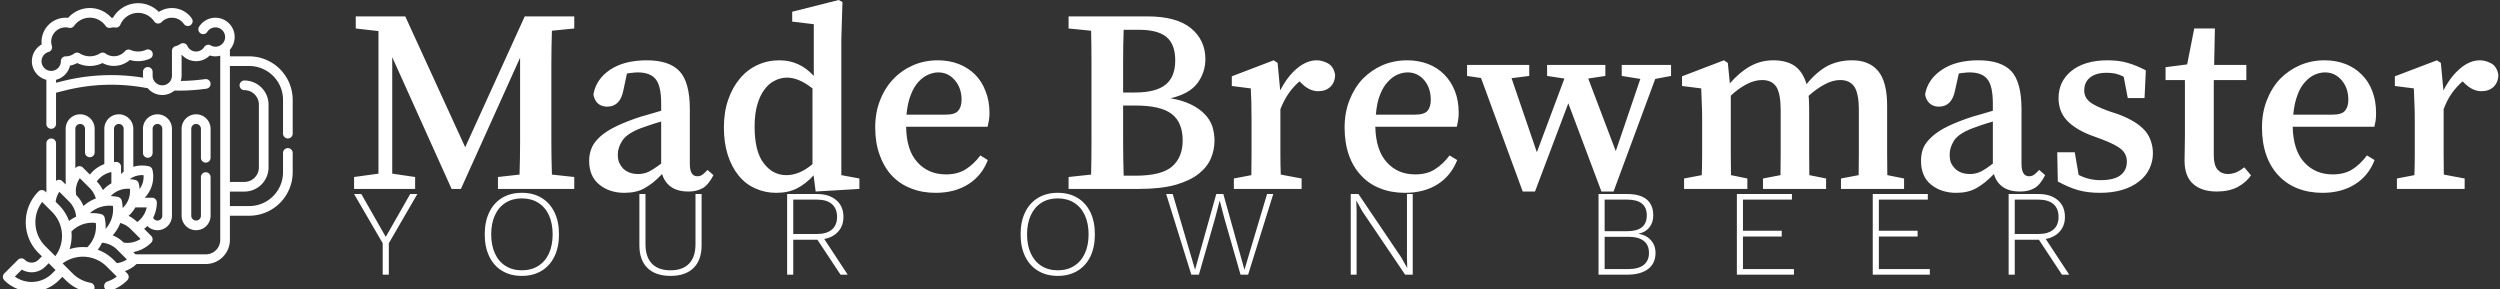 <svg data-v-423bf9ae="" xmlns="http://www.w3.org/2000/svg" viewBox="0 0 778 90" class="iconLeftSlogan"><rect x="0" y="0" width="778" height="90" fill="#333333" stroke="none"/><!----><!----><!----><g data-v-423bf9ae="" id="21be86e0-37dc-47bb-b98b-36d775db3b6d" fill="white" transform="matrix(5.792,0,0,5.792,108.104,-15.637)"><path d="M12.19 4.23L10.99 4.35L10.99 4.35Q10.96 5.24 10.96 6.13L10.96 6.13L10.96 6.13Q10.96 7.01 10.96 7.92L10.96 7.92L10.96 8.51L10.96 8.51Q10.96 9.41 10.96 10.30L10.96 10.30L10.96 10.30Q10.96 11.19 10.99 12.08L10.99 12.08L12.19 12.21L12.19 12.85L8.09 12.85L8.09 12.21L9.25 12.08L9.25 12.08Q9.28 11.20 9.28 10.31L9.28 10.31L9.28 10.31Q9.28 9.42 9.28 8.51L9.28 8.51L9.28 5.80L6.10 12.85L5.60 12.85L2.41 5.77L2.41 12.03L3.64 12.21L3.64 12.85L0.36 12.85L0.36 12.21L1.67 12.03L1.67 4.37L0.45 4.23L0.45 3.58L3.11 3.58L6.33 10.61L9.53 3.58L12.19 3.58L12.19 4.23ZM16.86 11.49L16.86 9.23L16.86 9.23Q16.53 9.32 16.25 9.42L16.25 9.42L16.25 9.42Q15.96 9.52 15.76 9.59L15.76 9.59L15.76 9.59Q15.01 9.88 14.77 10.26L14.77 10.26L14.77 10.26Q14.53 10.63 14.53 11.00L14.53 11.00L14.53 11.00Q14.53 11.28 14.61 11.45L14.61 11.45L14.61 11.45Q14.69 11.62 14.81 11.75L14.81 11.75L14.81 11.75Q15.12 12.05 15.62 12.05L15.62 12.05L15.62 12.05Q15.90 12.05 16.16 11.94L16.16 11.94L16.16 11.94Q16.42 11.82 16.86 11.49L16.86 11.49ZM19.35 11.83L19.67 12.11L19.67 12.11Q19.40 12.63 19.09 12.81L19.09 12.81L19.09 12.81Q18.77 12.99 18.33 12.99L18.33 12.99L18.33 12.99Q17.74 12.99 17.39 12.74L17.39 12.74L17.39 12.74Q17.04 12.49 16.91 12.05L16.91 12.05L16.91 12.05Q16.66 12.31 16.43 12.50L16.43 12.50L16.43 12.50Q16.20 12.68 15.97 12.81L15.97 12.81L15.97 12.81Q15.74 12.94 15.47 13.00L15.47 13.00L15.47 13.00Q15.20 13.06 14.88 13.06L14.88 13.06L14.88 13.06Q14.08 13.06 13.54 12.62L13.54 12.62L13.54 12.62Q12.99 12.18 12.99 11.34L12.99 11.34L12.99 11.34Q12.99 11.03 13.09 10.74L13.09 10.74L13.09 10.74Q13.19 10.44 13.46 10.16L13.46 10.16L13.46 10.16Q13.73 9.87 14.22 9.60L14.22 9.60L14.22 9.60Q14.70 9.34 15.46 9.07L15.46 9.07L15.46 9.07Q15.74 8.97 16.11 8.87L16.11 8.87L16.11 8.87Q16.48 8.76 16.86 8.65L16.86 8.65L16.86 8.27L16.86 8.27Q16.86 7.32 16.57 6.96L16.57 6.96L16.57 6.96Q16.28 6.59 15.60 6.59L15.60 6.59L15.60 6.59Q15.47 6.59 15.32 6.61L15.32 6.61L15.32 6.61Q15.18 6.62 15.02 6.65L15.02 6.65L14.83 7.55L14.83 7.55Q14.66 8.43 13.96 8.43L13.96 8.43L13.96 8.43Q13.65 8.43 13.45 8.25L13.45 8.25L13.45 8.25Q13.26 8.06 13.22 7.77L13.22 7.77L13.22 7.77Q13.36 6.96 14.11 6.45L14.11 6.45L14.11 6.45Q14.87 5.94 16.09 5.94L16.09 5.94L16.09 5.94Q17.29 5.94 17.84 6.52L17.84 6.52L17.84 6.52Q18.40 7.11 18.40 8.57L18.40 8.57L18.40 11.51L18.40 11.51Q18.40 12.17 18.80 12.17L18.80 12.17L18.80 12.17Q18.96 12.17 19.07 12.09L19.07 12.09L19.07 12.09Q19.18 12.01 19.28 11.90L19.28 11.90L19.35 11.83ZM24.99 11.52L24.99 7.45L24.99 7.45Q24.25 6.87 23.63 6.87L23.63 6.87L23.63 6.87Q23.28 6.87 22.97 7.03L22.97 7.03L22.97 7.03Q22.65 7.18 22.41 7.51L22.41 7.51L22.41 7.51Q22.16 7.84 22.02 8.34L22.02 8.34L22.02 8.34Q21.88 8.83 21.88 9.51L21.88 9.51L21.88 9.51Q21.88 10.84 22.37 11.47L22.37 11.47L22.37 11.47Q22.85 12.11 23.59 12.11L23.59 12.11L23.59 12.11Q24.29 12.11 24.99 11.52L24.99 11.52ZM26.54 12.11L27.51 12.29L27.51 12.85L25.16 12.99L25.05 12.12L25.05 12.12Q24.64 12.57 24.16 12.82L24.16 12.82L24.16 12.82Q23.69 13.06 23.04 13.06L23.04 13.06L23.04 13.06Q22.43 13.06 21.91 12.82L21.91 12.82L21.91 12.82Q21.39 12.59 21.02 12.13L21.02 12.13L21.02 12.13Q20.65 11.68 20.44 11.03L20.44 11.03L20.44 11.03Q20.23 10.37 20.23 9.55L20.23 9.55L20.23 9.55Q20.23 8.72 20.46 8.06L20.46 8.06L20.46 8.06Q20.69 7.39 21.09 6.92L21.09 6.92L21.09 6.92Q21.49 6.44 22.04 6.19L22.04 6.19L22.04 6.19Q22.58 5.94 23.21 5.94L23.21 5.94L23.21 5.94Q24.30 5.94 25.06 6.78L25.06 6.78L25.06 4.00L23.90 3.86L23.90 3.33L26.40 2.70L26.60 2.81L26.54 4.80L26.54 12.11ZM30.04 8.86L32.14 8.86L32.14 8.86Q32.65 8.86 32.82 8.65L32.82 8.65L32.82 8.65Q33.00 8.44 33.00 8.06L33.00 8.06L33.00 8.06Q33.00 7.43 32.64 7.01L32.64 7.01L32.64 7.01Q32.28 6.59 31.75 6.59L31.75 6.59L31.75 6.59Q31.49 6.59 31.21 6.71L31.21 6.71L31.21 6.71Q30.93 6.83 30.68 7.10L30.68 7.10L30.68 7.10Q30.44 7.36 30.27 7.80L30.27 7.80L30.27 7.80Q30.10 8.23 30.04 8.86L30.04 8.86ZM34.40 9.51L30.02 9.51L30.02 9.51Q30.04 10.78 30.63 11.42L30.63 11.42L30.63 11.42Q31.22 12.07 32.16 12.07L32.16 12.07L32.16 12.07Q32.80 12.07 33.23 11.79L33.23 11.79L33.23 11.79Q33.66 11.52 34.01 11.05L34.01 11.05L34.41 11.30L34.41 11.30Q34.09 12.14 33.36 12.60L33.36 12.60L33.36 12.60Q32.63 13.06 31.61 13.06L31.61 13.06L31.61 13.06Q30.87 13.06 30.28 12.82L30.28 12.82L30.28 12.82Q29.68 12.59 29.25 12.13L29.25 12.13L29.25 12.13Q28.83 11.68 28.60 11.03L28.60 11.03L28.60 11.03Q28.36 10.37 28.36 9.55L28.36 9.55L28.36 9.55Q28.36 8.75 28.62 8.09L28.62 8.09L28.62 8.09Q28.88 7.42 29.34 6.94L29.34 6.94L29.34 6.94Q29.79 6.47 30.41 6.20L30.41 6.20L30.41 6.20Q31.02 5.94 31.72 5.94L31.72 5.94L31.72 5.94Q32.34 5.94 32.85 6.14L32.85 6.14L32.85 6.14Q33.36 6.34 33.73 6.71L33.73 6.71L33.73 6.71Q34.09 7.07 34.29 7.60L34.29 7.60L34.29 7.60Q34.50 8.12 34.50 8.76L34.50 8.76L34.50 8.76Q34.50 8.97 34.47 9.16L34.47 9.16L34.47 9.16Q34.44 9.35 34.40 9.51L34.40 9.51ZM41.71 12.14L42.34 12.14L42.34 12.14Q43.75 12.14 44.32 11.64L44.32 11.64L44.32 11.64Q44.88 11.14 44.88 10.25L44.88 10.25L44.88 10.25Q44.88 9.28 44.30 8.83L44.30 8.83L44.30 8.83Q43.71 8.37 42.35 8.37L42.35 8.37L41.68 8.37L41.68 8.37Q41.68 9.38 41.68 10.30L41.68 10.30L41.68 10.30Q41.68 11.23 41.71 12.14L41.71 12.14ZM42.53 4.30L41.71 4.30L41.71 4.30Q41.68 5.14 41.68 5.98L41.68 5.98L41.68 5.98Q41.68 6.82 41.68 7.67L41.68 7.67L42.31 7.67L42.31 7.67Q43.44 7.67 43.96 7.25L43.96 7.25L43.96 7.25Q44.48 6.83 44.48 5.95L44.48 5.95L44.48 5.95Q44.48 5.07 44.00 4.68L44.00 4.68L44.00 4.68Q43.53 4.30 42.53 4.30L42.53 4.30ZM38.75 3.58L42.98 3.58L42.98 3.58Q44.55 3.58 45.33 4.22L45.33 4.22L45.33 4.22Q46.10 4.86 46.10 5.88L46.10 5.88L46.10 5.88Q46.10 6.58 45.68 7.16L45.68 7.16L45.68 7.16Q45.25 7.74 44.23 7.98L44.23 7.98L44.23 7.98Q44.87 8.09 45.32 8.31L45.32 8.31L45.32 8.31Q45.77 8.53 46.05 8.82L46.05 8.82L46.05 8.82Q46.34 9.11 46.47 9.48L46.47 9.48L46.47 9.48Q46.59 9.86 46.59 10.26L46.59 10.26L46.59 10.26Q46.59 10.74 46.40 11.20L46.40 11.20L46.40 11.20Q46.21 11.66 45.75 12.03L45.75 12.03L45.75 12.03Q45.29 12.40 44.50 12.63L44.50 12.63L44.50 12.63Q43.71 12.85 42.52 12.85L42.52 12.85L38.75 12.85L38.75 12.21L39.96 12.08L39.96 12.08Q39.98 11.20 39.98 10.31L39.98 10.31L39.98 10.31Q39.98 9.42 39.98 8.51L39.98 8.51L39.98 7.92L39.98 7.92Q39.98 7.03 39.98 6.14L39.98 6.14L39.98 6.14Q39.98 5.25 39.96 4.35L39.96 4.35L38.75 4.23L38.75 3.58ZM49.98 6.08L50.12 7.56L50.12 7.56Q50.51 6.80 51.03 6.37L51.03 6.37L51.03 6.37Q51.55 5.94 52.08 5.94L52.08 5.94L52.08 5.94Q52.37 5.94 52.68 6.10L52.68 6.10L52.68 6.10Q52.99 6.27 53.07 6.71L53.07 6.71L53.07 6.71Q53.07 7.11 52.82 7.36L52.82 7.36L52.82 7.36Q52.57 7.60 52.16 7.60L52.16 7.60L52.16 7.60Q51.67 7.60 51.23 7.14L51.23 7.14L51.16 7.07L51.16 7.07Q50.83 7.35 50.58 7.71L50.58 7.71L50.58 7.71Q50.32 8.08 50.13 8.57L50.13 8.57L50.13 9.91L50.13 9.91Q50.13 10.36 50.13 10.96L50.13 10.96L50.13 10.96Q50.13 11.55 50.15 12.08L50.15 12.08L51.27 12.29L51.27 12.85L47.63 12.85L47.63 12.29L48.57 12.11L48.57 12.11Q48.58 11.59 48.58 10.98L48.58 10.98L48.58 10.98Q48.58 10.37 48.58 9.91L48.58 9.91L48.58 9.16L48.58 9.16Q48.58 8.58 48.57 8.23L48.57 8.23L48.57 8.23Q48.55 7.87 48.54 7.45L48.54 7.45L47.52 7.32L47.52 6.80L49.77 5.94L49.98 6.08ZM55.26 8.86L57.36 8.86L57.36 8.86Q57.86 8.86 58.04 8.65L58.04 8.65L58.04 8.65Q58.21 8.44 58.21 8.06L58.21 8.06L58.21 8.06Q58.21 7.43 57.86 7.01L57.86 7.01L57.86 7.01Q57.50 6.59 56.97 6.59L56.97 6.59L56.97 6.59Q56.70 6.59 56.42 6.71L56.42 6.71L56.42 6.71Q56.14 6.83 55.90 7.10L55.90 7.10L55.90 7.10Q55.65 7.36 55.48 7.80L55.48 7.80L55.48 7.80Q55.31 8.23 55.26 8.86L55.26 8.86ZM59.61 9.51L55.23 9.51L55.23 9.51Q55.26 10.78 55.85 11.42L55.85 11.42L55.85 11.42Q56.43 12.07 57.37 12.07L57.37 12.07L57.37 12.07Q58.02 12.07 58.44 11.79L58.44 11.79L58.44 11.79Q58.87 11.52 59.22 11.05L59.22 11.05L59.63 11.30L59.63 11.30Q59.30 12.14 58.58 12.60L58.58 12.60L58.58 12.60Q57.85 13.06 56.83 13.06L56.83 13.06L56.83 13.06Q56.08 13.06 55.49 12.82L55.49 12.82L55.49 12.82Q54.89 12.59 54.47 12.13L54.47 12.13L54.47 12.13Q54.04 11.68 53.81 11.03L53.81 11.03L53.81 11.03Q53.58 10.37 53.58 9.55L53.58 9.55L53.58 9.55Q53.58 8.75 53.84 8.09L53.84 8.09L53.84 8.09Q54.10 7.42 54.55 6.94L54.55 6.94L54.55 6.94Q55.01 6.47 55.62 6.20L55.62 6.20L55.62 6.20Q56.24 5.94 56.94 5.94L56.94 5.94L56.94 5.94Q57.55 5.94 58.07 6.14L58.07 6.14L58.07 6.14Q58.58 6.34 58.94 6.71L58.94 6.71L58.94 6.71Q59.30 7.07 59.51 7.60L59.51 7.60L59.51 7.60Q59.71 8.12 59.71 8.76L59.71 8.76L59.71 8.76Q59.71 8.97 59.68 9.16L59.68 9.16L59.68 9.16Q59.65 9.35 59.61 9.51L59.61 9.51ZM71.12 6.19L71.12 6.78L70.27 6.94L68.03 12.99L67.38 12.99L65.60 8.25L63.81 12.99L63.15 12.99L60.91 6.89L60.16 6.78L60.16 6.19L63.50 6.19L63.50 6.78L62.55 6.90L63.91 10.88L65.39 6.92L64.46 6.78L64.46 6.19L67.59 6.19L67.59 6.78L66.67 6.92L68.15 10.82L69.47 6.94L68.47 6.78L68.47 6.19L71.12 6.19ZM82.74 12.11L83.64 12.29L83.64 12.85L80.25 12.85L80.25 12.29L81.20 12.11L81.20 12.11Q81.21 11.59 81.21 10.99L81.21 10.99L81.21 10.99Q81.21 10.39 81.21 9.91L81.21 9.91L81.21 8.61L81.21 8.61Q81.21 7.73 80.97 7.36L80.97 7.36L80.97 7.36Q80.72 7 80.21 7L80.21 7L80.21 7Q79.80 7 79.36 7.24L79.36 7.24L79.36 7.24Q78.92 7.48 78.51 7.85L78.51 7.85L78.51 7.85Q78.53 7.99 78.53 8.15L78.53 8.15L78.53 8.15Q78.54 8.30 78.54 8.46L78.54 8.46L78.54 9.91L78.54 9.91Q78.54 10.39 78.54 10.99L78.54 10.99L78.54 10.99Q78.54 11.59 78.55 12.11L78.55 12.11L79.45 12.29L79.45 12.85L76.06 12.85L76.06 12.29L77 12.11L77 12.11Q77.01 11.59 77.01 10.99L77.01 10.99L77.01 10.99Q77.01 10.39 77.01 9.91L77.01 9.91L77.01 8.62L77.01 8.62Q77.01 7.74 76.78 7.37L76.78 7.37L76.78 7.37Q76.54 7 76.02 7L76.02 7L76.02 7Q75.60 7 75.17 7.23L75.17 7.23L75.17 7.23Q74.73 7.46 74.33 7.84L74.33 7.84L74.33 9.91L74.33 9.91Q74.33 10.37 74.33 10.98L74.33 10.98L74.33 10.98Q74.33 11.59 74.34 12.11L74.34 12.11L75.22 12.29L75.22 12.85L71.82 12.85L71.82 12.29L72.77 12.11L72.77 12.11Q72.79 11.58 72.79 10.98L72.79 10.98L72.79 10.98Q72.79 10.37 72.79 9.91L72.79 9.91L72.79 9.16L72.79 9.16Q72.79 8.58 72.77 8.23L72.77 8.23L72.77 8.23Q72.76 7.87 72.74 7.45L72.74 7.45L71.71 7.32L71.71 6.80L73.96 5.94L74.17 6.08L74.28 7.18L74.28 7.18Q74.80 6.58 75.37 6.26L75.37 6.26L75.37 6.26Q75.94 5.94 76.61 5.94L76.61 5.94L76.61 5.94Q77.32 5.94 77.76 6.24L77.76 6.24L77.76 6.24Q78.20 6.55 78.40 7.22L78.40 7.22L78.40 7.22Q78.95 6.55 79.53 6.24L79.53 6.24L79.53 6.24Q80.12 5.94 80.85 5.94L80.85 5.94L80.85 5.94Q81.77 5.94 82.25 6.52L82.25 6.52L82.25 6.52Q82.73 7.10 82.73 8.39L82.73 8.39L82.73 9.91L82.73 9.91Q82.73 10.39 82.73 10.99L82.73 10.99L82.73 10.99Q82.73 11.59 82.74 12.11L82.74 12.11ZM88.41 11.49L88.41 9.23L88.41 9.23Q88.09 9.32 87.80 9.42L87.80 9.42L87.80 9.42Q87.51 9.52 87.32 9.59L87.32 9.59L87.32 9.59Q86.56 9.88 86.32 10.26L86.32 10.26L86.32 10.26Q86.09 10.63 86.09 11.00L86.09 11.00L86.09 11.00Q86.09 11.28 86.16 11.45L86.16 11.45L86.16 11.45Q86.24 11.62 86.37 11.75L86.37 11.75L86.37 11.75Q86.67 12.05 87.18 12.05L87.18 12.05L87.18 12.05Q87.46 12.05 87.72 11.94L87.72 11.94L87.72 11.94Q87.98 11.82 88.41 11.49L88.41 11.49ZM90.90 11.83L91.22 12.11L91.22 12.11Q90.96 12.63 90.64 12.81L90.64 12.81L90.64 12.81Q90.33 12.99 89.88 12.99L89.88 12.99L89.88 12.99Q89.29 12.99 88.94 12.74L88.94 12.74L88.94 12.74Q88.59 12.49 88.47 12.05L88.47 12.05L88.47 12.05Q88.21 12.31 87.98 12.50L87.98 12.50L87.98 12.50Q87.75 12.68 87.52 12.81L87.52 12.81L87.52 12.81Q87.29 12.94 87.02 13.00L87.02 13.00L87.02 13.00Q86.76 13.06 86.44 13.06L86.44 13.06L86.44 13.06Q85.64 13.06 85.09 12.62L85.09 12.62L85.09 12.62Q84.55 12.18 84.55 11.34L84.55 11.34L84.55 11.34Q84.55 11.03 84.64 10.74L84.64 10.74L84.64 10.74Q84.74 10.44 85.02 10.16L85.02 10.16L85.02 10.16Q85.29 9.87 85.77 9.60L85.77 9.60L85.77 9.60Q86.25 9.34 87.01 9.07L87.01 9.07L87.01 9.07Q87.29 8.97 87.66 8.87L87.66 8.87L87.66 8.87Q88.03 8.76 88.41 8.65L88.41 8.65L88.41 8.27L88.41 8.27Q88.41 7.32 88.12 6.96L88.12 6.96L88.12 6.96Q87.84 6.59 87.15 6.59L87.15 6.59L87.15 6.59Q87.02 6.59 86.88 6.61L86.88 6.61L86.88 6.61Q86.73 6.62 86.58 6.65L86.58 6.65L86.38 7.55L86.38 7.55Q86.21 8.43 85.51 8.43L85.51 8.43L85.51 8.43Q85.20 8.43 85.01 8.25L85.01 8.25L85.01 8.25Q84.81 8.06 84.77 7.77L84.77 7.77L84.77 7.77Q84.91 6.96 85.67 6.45L85.67 6.45L85.67 6.45Q86.42 5.94 87.64 5.94L87.64 5.94L87.64 5.94Q88.84 5.94 89.40 6.52L89.40 6.52L89.40 6.52Q89.95 7.11 89.95 8.57L89.95 8.57L89.95 11.51L89.95 11.51Q89.95 12.17 90.36 12.17L90.36 12.17L90.36 12.17Q90.51 12.17 90.62 12.09L90.62 12.09L90.62 12.09Q90.73 12.01 90.83 11.90L90.83 11.90L90.90 11.83ZM94.67 8.68L95.13 8.83L95.13 8.83Q95.66 9.03 96.03 9.26L96.03 9.26L96.03 9.26Q96.39 9.49 96.61 9.75L96.61 9.75L96.61 9.75Q96.82 10.01 96.91 10.31L96.91 10.31L96.91 10.31Q97.01 10.61 97.01 10.93L97.01 10.93L97.01 10.93Q97.01 11.38 96.82 11.77L96.82 11.77L96.82 11.77Q96.63 12.17 96.26 12.45L96.26 12.45L96.26 12.45Q95.90 12.74 95.37 12.90L95.37 12.90L95.37 12.90Q94.84 13.06 94.16 13.06L94.16 13.06L94.16 13.06Q93.49 13.06 92.97 12.91L92.97 12.91L92.97 12.91Q92.44 12.75 91.90 12.45L91.90 12.45L91.87 10.88L92.81 10.88L93.02 12.10L93.02 12.10Q93.58 12.38 94.18 12.38L94.18 12.38L94.18 12.38Q94.92 12.38 95.26 12.12L95.26 12.12L95.26 12.12Q95.61 11.86 95.61 11.38L95.61 11.38L95.61 11.38Q95.61 10.98 95.31 10.72L95.31 10.72L95.31 10.72Q95.02 10.47 94.28 10.19L94.28 10.19L93.63 9.95L93.63 9.95Q92.82 9.63 92.38 9.16L92.38 9.16L92.38 9.16Q91.94 8.68 91.94 7.97L91.94 7.97L91.94 7.97Q91.94 7.53 92.11 7.16L92.11 7.16L92.11 7.16Q92.29 6.79 92.62 6.52L92.62 6.52L92.62 6.52Q92.96 6.24 93.45 6.09L93.45 6.09L93.45 6.09Q93.94 5.94 94.58 5.94L94.58 5.94L94.58 5.94Q95.19 5.94 95.66 6.08L95.66 6.08L95.66 6.08Q96.14 6.22 96.63 6.48L96.63 6.48L96.56 7.97L95.66 7.97L95.44 6.82L95.44 6.82Q95.24 6.72 95.02 6.66L95.02 6.66L95.02 6.66Q94.79 6.61 94.53 6.61L94.53 6.61L94.53 6.61Q93.95 6.61 93.64 6.86L93.64 6.86L93.64 6.86Q93.32 7.11 93.32 7.56L93.32 7.56L93.32 7.56Q93.32 7.92 93.60 8.16L93.60 8.16L93.60 8.16Q93.88 8.40 94.67 8.68L94.67 8.68ZM101.92 11.69L102.28 12.12L102.28 12.12Q102.02 12.50 101.56 12.75L101.56 12.75L101.56 12.75Q101.09 12.99 100.44 12.99L100.44 12.99L100.44 12.99Q99.64 12.99 99.18 12.59L99.18 12.59L99.18 12.59Q98.71 12.18 98.71 11.33L98.71 11.33L98.71 11.33Q98.71 10.98 98.72 10.69L98.72 10.69L98.72 10.69Q98.73 10.40 98.73 10.00L98.73 10.00L98.73 7L97.69 7L97.69 6.31L98.85 6.16L99.23 4.23L100.34 4.23L100.30 6.19L102.03 6.19L102.03 7L100.28 7L100.28 11.05L100.28 11.05Q100.28 11.58 100.49 11.82L100.49 11.82L100.49 11.82Q100.70 12.05 101.04 12.05L101.04 12.05L101.04 12.05Q101.22 12.05 101.44 11.98L101.44 11.98L101.44 11.98Q101.65 11.90 101.92 11.69L101.92 11.69ZM104.55 8.86L106.65 8.86L106.65 8.86Q107.16 8.86 107.33 8.65L107.33 8.65L107.33 8.65Q107.51 8.44 107.51 8.06L107.51 8.06L107.51 8.06Q107.51 7.43 107.15 7.01L107.15 7.01L107.15 7.01Q106.79 6.59 106.26 6.59L106.26 6.59L106.26 6.59Q105.99 6.59 105.71 6.71L105.71 6.71L105.71 6.71Q105.43 6.83 105.19 7.10L105.19 7.10L105.19 7.10Q104.94 7.36 104.78 7.80L104.78 7.80L104.78 7.80Q104.61 8.23 104.55 8.86L104.55 8.86ZM108.91 9.51L104.52 9.51L104.52 9.51Q104.55 10.78 105.14 11.42L105.14 11.42L105.14 11.42Q105.73 12.07 106.67 12.07L106.67 12.07L106.67 12.07Q107.31 12.07 107.74 11.79L107.74 11.79L107.74 11.79Q108.16 11.52 108.51 11.05L108.51 11.05L108.92 11.30L108.92 11.30Q108.60 12.14 107.87 12.60L107.87 12.60L107.87 12.60Q107.14 13.06 106.12 13.06L106.12 13.06L106.12 13.06Q105.38 13.06 104.78 12.82L104.78 12.82L104.78 12.82Q104.19 12.59 103.76 12.13L103.76 12.13L103.76 12.13Q103.33 11.68 103.10 11.03L103.10 11.03L103.10 11.03Q102.87 10.37 102.87 9.55L102.87 9.55L102.87 9.55Q102.87 8.75 103.13 8.09L103.13 8.09L103.13 8.09Q103.39 7.42 103.84 6.94L103.84 6.94L103.84 6.94Q104.30 6.47 104.92 6.20L104.92 6.20L104.92 6.20Q105.53 5.94 106.23 5.94L106.23 5.94L106.23 5.94Q106.85 5.94 107.36 6.14L107.36 6.14L107.36 6.14Q107.87 6.34 108.23 6.71L108.23 6.71L108.23 6.71Q108.60 7.07 108.80 7.60L108.80 7.60L108.80 7.60Q109.00 8.12 109.00 8.76L109.00 8.76L109.00 8.76Q109.00 8.97 108.98 9.16L108.98 9.16L108.98 9.16Q108.95 9.35 108.91 9.51L108.91 9.51ZM112.48 6.08L112.62 7.56L112.62 7.56Q113.01 6.80 113.53 6.37L113.53 6.37L113.53 6.37Q114.04 5.94 114.58 5.94L114.58 5.94L114.58 5.94Q114.87 5.94 115.18 6.10L115.18 6.10L115.18 6.10Q115.49 6.27 115.57 6.71L115.57 6.71L115.57 6.71Q115.57 7.11 115.32 7.36L115.32 7.36L115.32 7.36Q115.07 7.60 114.66 7.60L114.66 7.60L114.66 7.60Q114.17 7.60 113.72 7.14L113.72 7.14L113.65 7.07L113.65 7.07Q113.33 7.35 113.07 7.71L113.07 7.71L113.07 7.71Q112.81 8.08 112.63 8.57L112.63 8.57L112.63 9.91L112.63 9.91Q112.63 10.36 112.63 10.96L112.63 10.96L112.63 10.96Q112.63 11.55 112.64 12.08L112.64 12.08L113.76 12.29L113.76 12.85L110.12 12.85L110.12 12.29L111.06 12.11L111.06 12.11Q111.08 11.59 111.08 10.98L111.08 10.98L111.08 10.98Q111.08 10.37 111.08 9.91L111.08 9.91L111.08 9.16L111.08 9.16Q111.08 8.58 111.06 8.23L111.06 8.23L111.06 8.23Q111.05 7.87 111.03 7.45L111.03 7.45L110.01 7.32L110.01 6.80L112.27 5.94L112.48 6.08Z"></path></g><!----><g data-v-423bf9ae="" id="58e42997-59ea-4406-9f11-fd008cc0984c" transform="matrix(1.503,0,0,1.503,-2.101,-2.004)" stroke="none" fill="white"><path d="M61 30a1 1 0 0 0 1-1v-7a9.011 9.011 0 0 0-9-9h-4v-1.382a3.988 3.988 0 1 0-6.375-4.753 1 1 0 0 0 1.69 1.07A2 2 0 1 1 46 11a1.966 1.966 0 0 1-.977-.27 1 1 0 0 0-1.338.335 1.985 1.985 0 0 1-3.488-.22 1 1 0 0 0-1.48-.392 3.014 3.014 0 0 1-.971.44 1 1 0 0 0-.746.967V17a2 2 0 0 1-4 0v-.783a1 1 0 0 0-2 0V17a3.9 3.9 0 0 0 .043.421 41.294 41.294 0 0 0-16.659.7L13 18.469v-.61a4 4 0 0 0 2.894-2.941 4.919 4.919 0 0 0 1.488-.532 5.965 5.965 0 0 0 5.236 0 5.039 5.039 0 0 0 5.666-.637 5.982 5.982 0 0 0 4.117-.258 1 1 0 1 0-.8-1.832 3.966 3.966 0 0 1-3.178.014 1 1 0 0 0-1.155.267 3.02 3.02 0 0 1-4.025.477 1 1 0 0 0-1.122-.04 3.979 3.979 0 0 1-4.238 0 1 1 0 0 0-1.122.04A2.974 2.974 0 0 1 15 13a1 1 0 0 0-1 1 2 2 0 1 1-2.544-1.911 1 1 0 0 0 .684-1.245A2.936 2.936 0 0 1 12 10a2.964 2.964 0 0 1 3.694-2.909 1 1 0 0 0 1.047-.4 3.979 3.979 0 0 1 6.518 0 1 1 0 0 0 1.047.4 2.213 2.213 0 0 1 .828-.076l.165.02a.992.992 0 0 0 1.021-.6 4 4 0 0 1 7-.669 1 1 0 0 0 .739.436 1.014 1.014 0 0 0 .8-.3A2.975 2.975 0 0 1 37 5a3.006 3.006 0 0 1 2.453 1.273 1 1 0 1 0 1.634-1.152A5.007 5.007 0 0 0 37 3a4.954 4.954 0 0 0-2.713.8A6 6 0 0 0 24.8 5c-.1.005-.208.014-.315.026a5.972 5.972 0 0 0-8.972 0A4.534 4.534 0 0 0 15 5a5.006 5.006 0 0 0-5 5 4.354 4.354 0 0 0 .033.532A3.978 3.978 0 0 0 11 17.858V27a1 1 0 0 0 2 0v-6.469l1.869-.468a39.29 39.29 0 0 1 16.457-.578c.215.038.43.068.646.1a3.93 3.93 0 0 0 5.541.5c.3.007.59.015.888.015a42.965 42.965 0 0 0 5.733-.4 1 1 0 0 0-.268-1.982 41.336 41.336 0 0 1-5.039.376A3.921 3.921 0 0 0 39 17v-4.368A4.007 4.007 0 0 0 42 14a3.966 3.966 0 0 0 2.831-1.181A3.867 3.867 0 0 0 46 13a3.939 3.939 0 0 0 1-.142V51a3 3 0 0 1-3 3H29.454l-.476-.476a6.987 6.987 0 0 0 3.722-1.937 1 1 0 0 0 0-1.414l-1.456-1.456a6.976 6.976 0 0 0 .654-.594A2.97 2.97 0 0 0 34 49a3 3 0 0 0 3-3V28a3 3 0 0 0-6 0v5a1 1 0 0 0 2 0v-5a1 1 0 0 1 2 0v18a1 1 0 0 1-1 1 .979.979 0 0 1-.892-.586 6.97 6.97 0 0 0 .762-3.144 1 1 0 0 0-1-1h-1.5a6.321 6.321 0 0 0 1.6-5.759 1 1 0 0 0-.75-.749 6.278 6.278 0 0 0-3.22.109V28a3 3 0 0 0-6 0v7.309a6.887 6.887 0 0 0-2.487 1.6 7.2 7.2 0 0 0-.5.573l-1.46-1.454a1 1 0 0 0-1.413 0c-.05.051-.094.106-.143.158V28a1 1 0 0 1 2 0v4.887a1 1 0 0 0 2 0V28a3 3 0 0 0-6 0v11.536l-.683-.683a1 1 0 0 0-.707-.293.986.986 0 0 0-.607.229V31a1 1 0 0 0-2 0v10.2l-.222-.222a1 1 0 0 0-1.414 0 9 9 0 0 0 0 12.728l.707.707-.707.708a2 2 0 0 1-2.828 0 1 1 0 0 0-1.414 0L2.293 57.95a1 1 0 0 0 0 1.414 8 8 0 0 0 11.313 0l.708-.707.707.707a8.942 8.942 0 0 0 4.771 2.49.99.99 0 0 0 .178.016 1 1 0 0 0 .175-1.985 6.953 6.953 0 0 1-3.71-1.935l-1.794-1.794-.278-.278a7 7 0 0 1 9.143.658l2.07 2.07a6.967 6.967 0 0 1-1.936 1.013 1 1 0 1 0 .644 1.894 8.923 8.923 0 0 0 3.465-2.149 1 1 0 0 0 0-1.414l-.481-.481A6.96 6.96 0 0 0 29.678 56H44a5.006 5.006 0 0 0 5-5v-5h4a9.011 9.011 0 0 0 9-9v-4a1 1 0 0 0-2 0v4a7.008 7.008 0 0 1-7 7h-4v-3h3a5.006 5.006 0 0 0 5-5V23a5.006 5.006 0 0 0-5-5 1 1 0 0 0 0 2 3 3 0 0 1 3 3v13a3 3 0 0 1-3 3h-3V15h4a7.008 7.008 0 0 1 7 7v7a1 1 0 0 0 1 1zM27.018 51.565a7 7 0 0 0-2.286-1.507A8 8 0 0 0 26.3 47.5a4.943 4.943 0 0 1 2.154 1.258l2.052 2.052a5 5 0 0 1-3.488.755zM28.3 40.433a4.777 4.777 0 0 1-1.505 3.973 8.129 8.129 0 0 0-.188-1.531 1 1 0 0 0-.749-.749 8.127 8.127 0 0 0-1.531-.187 4.766 4.766 0 0 1 3.973-1.506zm-3.529 3.529a6.006 6.006 0 0 1-1.516 4.769 8.027 8.027 0 0 0-.184-2.319 1 1 0 0 0-.749-.75A8.018 8.018 0 0 0 20 45.476a6.027 6.027 0 0 1 4.766-1.514zm5.046 3.338a6.926 6.926 0 0 0-1.8-1.274 6.884 6.884 0 0 0 1.412-1.756h2.341a4.989 4.989 0 0 1-1.953 3.03zm.481-6.835a6.959 6.959 0 0 0-.16-1.125 1 1 0 0 0-.75-.75 7.034 7.034 0 0 0-1.123-.161 4.09 4.09 0 0 1 .219-.153 1.048 1.048 0 0 0 .141-.094 4.291 4.291 0 0 1 2.492-.572 4.237 4.237 0 0 1-.817 2.855zM25 28a1 1 0 0 1 2 0v8.893a6.428 6.428 0 0 0-.54.465v-1.5a1 1 0 0 0-1-1c-.155 0-.307.012-.46.022zm-.54 8.958V39.3a6.855 6.855 0 0 0-1.751 1.4 7.108 7.108 0 0 0-1.28-1.8 5.244 5.244 0 0 1 .5-.578 4.912 4.912 0 0 1 2.531-1.364zm-6.538 1.266l2.047 2.04a4.971 4.971 0 0 1 1.272 2.162 7.974 7.974 0 0 0-2.56 1.56 6.989 6.989 0 0 0-1.507-2.273 4.687 4.687 0 0 1 .748-3.489zm-4.241 2.822l1.6 1.594.042.043.415.414a4.969 4.969 0 0 1 1.421 3.1 8.042 8.042 0 0 0-1.469.885 8.931 8.931 0 0 0-2.079-3.275l-.69-.69a4.865 4.865 0 0 1 .76-2.071zm-4.953 6.3a6.949 6.949 0 0 1 1.393-4.193l2.071 2.072a7.012 7.012 0 0 1 .657 9.142l-2.071-2.071a6.954 6.954 0 0 1-2.05-4.953zm4.171 9.9l-.707.707a6 6 0 0 1-7.719.649l1.445-1.446a4.007 4.007 0 0 0 4.86-.617l.707-.707zm2.901-4.328a9.064 9.064 0 0 0 .389-3.639A5.951 5.951 0 0 1 21.23 47.5a5.952 5.952 0 0 1-1.775 5.032 8.972 8.972 0 0 0-3.651.388zm9.809 2.9l-.693-.693a8.951 8.951 0 0 0-3.273-2.083 8.071 8.071 0 0 0 .877-1.452 4.945 4.945 0 0 1 3.1 1.41l2.053 2.053a4.863 4.863 0 0 1-2.06.762z"></path><path d="M44 35a1 1 0 0 0 1-1v-6a3 3 0 0 0-6 0v18a3 3 0 0 0 6 0v-8a1 1 0 0 0-2 0v8a1 1 0 0 1-2 0V28a1 1 0 0 1 2 0v6a1 1 0 0 0 1 1z"></path></g><!----><g data-v-423bf9ae="" id="61c27f48-a039-4c43-b0f0-6374cb0d6755" fill="white" transform="matrix(2.716,0,0,2.716,109.7,50.113)"><path d="M7.43 3.78L4.16 9.42L4.16 13.02L3.46 13.02L3.46 9.42L0.18 3.78L1.01 3.78L3.81 8.69L6.61 3.78L7.43 3.78ZM19.40 3.64L19.40 3.64Q20.71 3.64 21.66 4.22L21.66 4.22L21.66 4.22Q22.62 4.80 23.14 5.87L23.14 5.87L23.14 5.87Q23.66 6.94 23.66 8.40L23.66 8.40L23.66 8.40Q23.66 9.86 23.14 10.93L23.14 10.93L23.14 10.93Q22.62 12.00 21.66 12.58L21.66 12.58L21.66 12.58Q20.71 13.16 19.40 13.16L19.40 13.16L19.40 13.16Q18.10 13.16 17.14 12.58L17.14 12.58L17.14 12.58Q16.18 12.00 15.67 10.93L15.67 10.93L15.67 10.93Q15.15 9.86 15.15 8.40L15.15 8.40L15.15 8.40Q15.15 6.94 15.67 5.87L15.67 5.87L15.67 5.87Q16.18 4.80 17.14 4.22L17.14 4.22L17.14 4.22Q18.10 3.64 19.40 3.64L19.40 3.64ZM19.40 4.28L19.40 4.28Q18.33 4.28 17.54 4.78L17.54 4.78L17.54 4.78Q16.74 5.28 16.32 6.21L16.32 6.21L16.32 6.21Q15.89 7.14 15.89 8.40L15.89 8.40L15.89 8.40Q15.89 9.66 16.32 10.59L16.32 10.59L16.32 10.59Q16.74 11.52 17.54 12.02L17.54 12.02L17.54 12.02Q18.33 12.52 19.40 12.52L19.40 12.52L19.40 12.52Q20.48 12.52 21.28 12.02L21.28 12.02L21.28 12.02Q22.08 11.52 22.51 10.59L22.51 10.59L22.51 10.59Q22.93 9.66 22.93 8.40L22.93 8.40L22.93 8.40Q22.93 7.14 22.51 6.21L22.51 6.21L22.51 6.21Q22.08 5.28 21.28 4.78L21.28 4.78L21.28 4.78Q20.48 4.28 19.40 4.28L19.40 4.28ZM40.00 3.78L40.00 9.65L40.00 9.65Q40.00 11.35 39.07 12.26L39.07 12.26L39.07 12.26Q38.15 13.16 36.44 13.16L36.44 13.16L36.44 13.16Q34.73 13.16 33.80 12.26L33.80 12.26L33.80 12.26Q32.87 11.35 32.87 9.65L32.87 9.65L32.87 3.78L33.57 3.78L33.57 9.51L33.57 9.51Q33.57 10.99 34.30 11.75L34.30 11.75L34.30 11.75Q35.03 12.52 36.44 12.52L36.44 12.52L36.44 12.52Q37.84 12.52 38.57 11.75L38.57 11.75L38.57 11.75Q39.30 10.99 39.30 9.51L39.30 9.51L39.30 3.78L40.00 3.78ZM56.74 13.02L55.92 13.02L53.27 9.02L53.23 9.02L50.50 9.02L50.50 13.02L49.80 13.02L49.80 3.78L53.23 3.78L53.23 3.78Q54.61 3.78 55.43 4.48L55.43 4.48L55.43 4.48Q56.25 5.18 56.25 6.40L56.25 6.40L56.25 6.40Q56.25 7.41 55.66 8.07L55.66 8.07L55.66 8.07Q55.08 8.74 54.05 8.93L54.05 8.93L56.74 13.02ZM50.50 4.42L50.50 8.36L53.21 8.36L53.21 8.36Q54.33 8.36 54.93 7.85L54.93 7.85L54.93 7.85Q55.52 7.35 55.52 6.40L55.52 6.40L55.52 6.40Q55.52 5.45 54.93 4.93L54.93 4.93L54.93 4.93Q54.33 4.42 53.21 4.42L53.21 4.42L50.50 4.42ZM80.81 3.64L80.81 3.64Q82.11 3.64 83.07 4.22L83.07 4.22L83.07 4.22Q84.03 4.80 84.55 5.87L84.55 5.87L84.55 5.87Q85.06 6.94 85.06 8.40L85.06 8.40L85.06 8.40Q85.06 9.86 84.55 10.93L84.55 10.93L84.55 10.93Q84.03 12.00 83.07 12.58L83.07 12.58L83.07 12.58Q82.11 13.16 80.81 13.16L80.81 13.16L80.81 13.16Q79.51 13.16 78.55 12.58L78.55 12.58L78.55 12.58Q77.59 12.00 77.07 10.93L77.07 10.93L77.07 10.93Q76.55 9.86 76.55 8.40L76.55 8.40L76.55 8.40Q76.55 6.94 77.07 5.87L77.07 5.87L77.07 5.87Q77.59 4.80 78.55 4.22L78.55 4.22L78.55 4.22Q79.51 3.64 80.81 3.64L80.81 3.64ZM80.81 4.28L80.81 4.28Q79.73 4.28 78.94 4.78L78.94 4.78L78.94 4.78Q78.15 5.28 77.72 6.21L77.72 6.21L77.72 6.21Q77.29 7.14 77.29 8.40L77.29 8.40L77.29 8.40Q77.29 9.66 77.72 10.59L77.72 10.59L77.72 10.59Q78.15 11.52 78.94 12.02L78.94 12.02L78.94 12.02Q79.73 12.52 80.81 12.52L80.81 12.52L80.81 12.52Q81.89 12.52 82.68 12.02L82.68 12.02L82.68 12.02Q83.48 11.52 83.91 10.59L83.91 10.59L83.91 10.59Q84.34 9.66 84.34 8.40L84.34 8.40L84.34 8.40Q84.34 7.14 83.91 6.21L83.91 6.21L83.91 6.21Q83.48 5.28 82.68 4.78L82.68 4.78L82.68 4.78Q81.89 4.28 80.81 4.28L80.81 4.28ZM98.84 6.54L96.98 13.02L96.11 13.02L93.23 3.78L93.98 3.78L96.54 12.45L98.97 3.78L99.78 3.78L102.20 12.46L104.79 3.78L105.50 3.78L102.62 13.02L101.75 13.02L99.89 6.54L99.37 4.54L99.36 4.54L98.84 6.54ZM121.48 3.78L121.48 13.02L120.61 13.02L115.71 5.77L115.02 4.54L115.01 4.54L115.05 5.70L115.05 13.02L114.38 13.02L114.38 3.78L115.26 3.78L120.15 11.02L120.85 12.26L120.82 11.10L120.82 3.78L121.48 3.78ZM142.77 13.02L142.77 3.78L146.03 3.78L146.03 3.78Q147.55 3.78 148.30 4.41L148.30 4.41L148.30 4.41Q149.04 5.04 149.04 6.23L149.04 6.23L149.04 6.23Q149.04 7.04 148.60 7.60L148.60 7.60L148.60 7.60Q148.16 8.16 147.35 8.33L147.35 8.33L147.35 8.34L147.35 8.34Q148.25 8.48 148.77 9.07L148.77 9.07L148.77 9.07Q149.30 9.66 149.30 10.53L149.30 10.53L149.30 10.53Q149.30 11.72 148.45 12.37L148.45 12.37L148.45 12.37Q147.60 13.02 146.03 13.02L146.03 13.02L142.77 13.02ZM143.47 8.04L146.05 8.04L146.05 8.04Q148.30 8.04 148.30 6.23L148.30 6.23L148.30 6.23Q148.30 4.42 146.05 4.42L146.05 4.42L143.47 4.42L143.47 8.04ZM143.47 12.38L146.17 12.38L146.17 12.38Q147.35 12.38 147.95 11.90L147.95 11.90L147.95 11.90Q148.55 11.42 148.55 10.53L148.55 10.53L148.55 10.53Q148.55 9.62 147.95 9.15L147.95 9.15L147.95 9.15Q147.35 8.68 146.17 8.68L146.17 8.68L143.47 8.68L143.47 12.38ZM159.32 12.38L165.16 12.38L165.16 13.02L158.62 13.02L158.62 3.78L164.93 3.78L164.93 4.42L159.32 4.42L159.32 7.99L163.76 7.99L163.76 8.65L159.32 8.65L159.32 12.38ZM174.89 12.38L180.73 12.38L180.73 13.02L174.19 13.02L174.19 3.78L180.50 3.78L180.50 4.42L174.89 4.42L174.89 7.99L179.33 7.99L179.33 8.65L174.89 8.65L174.89 12.38ZM196.70 13.02L195.87 13.02L193.23 9.02L193.19 9.02L190.46 9.02L190.46 13.02L189.76 13.02L189.76 3.78L193.19 3.78L193.19 3.78Q194.57 3.78 195.39 4.48L195.39 4.48L195.39 4.48Q196.21 5.18 196.21 6.40L196.21 6.40L196.21 6.40Q196.21 7.41 195.62 8.07L195.62 8.07L195.62 8.07Q195.03 8.74 194.01 8.93L194.01 8.93L196.70 13.02ZM190.46 4.42L190.46 8.36L193.17 8.36L193.17 8.36Q194.29 8.36 194.89 7.85L194.89 7.85L194.89 7.85Q195.48 7.35 195.48 6.40L195.48 6.40L195.48 6.40Q195.48 5.45 194.89 4.93L194.89 4.93L194.89 4.93Q194.29 4.42 193.17 4.42L193.17 4.42L190.46 4.42Z"></path></g></svg>